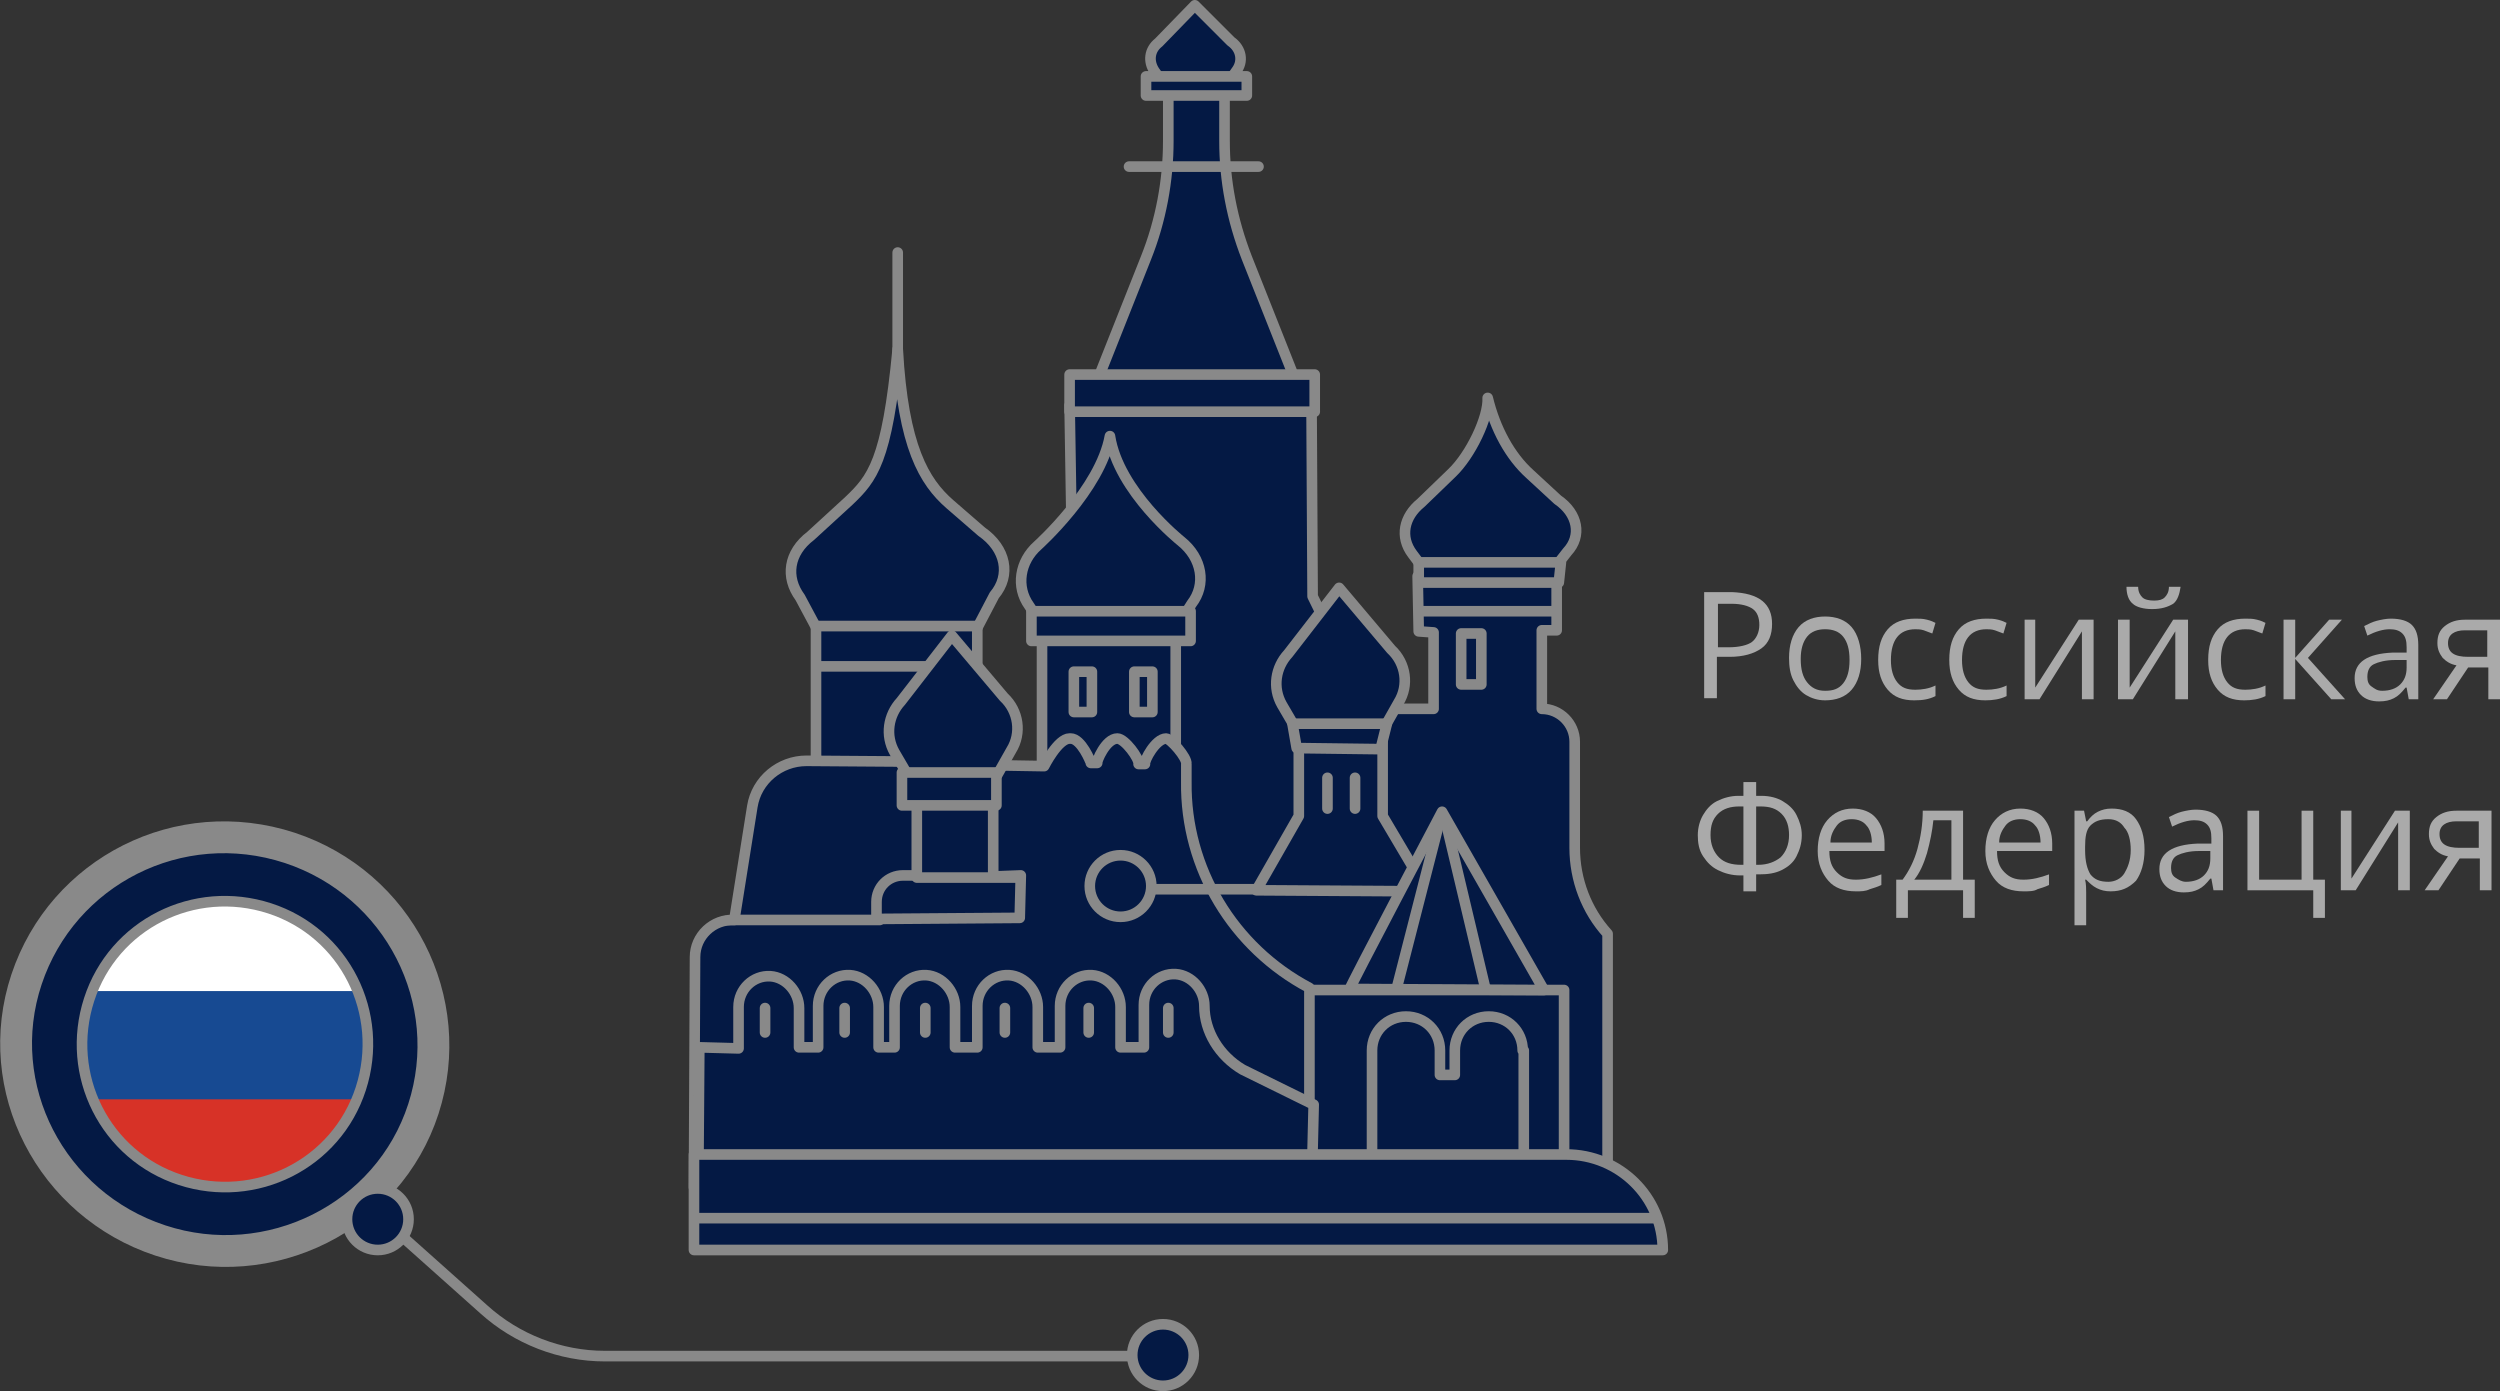 <?xml version="1.0" encoding="utf-8"?>
<!-- Generator: Adobe Illustrator 18.1.1, SVG Export Plug-In . SVG Version: 6.00 Build 0)  -->
<!DOCTYPE svg PUBLIC "-//W3C//DTD SVG 1.1//EN" "http://www.w3.org/Graphics/SVG/1.1/DTD/svg11.dtd">
<svg version="1.1" id="Layer_1" xmlns:x="http://ns.adobe.com/Extensibility/1.0/" xmlns:i="http://ns.adobe.com/AdobeIllustrator/10.0/" xmlns:graph="http://ns.adobe.com/Graphs/1.0/"
	 xmlns="http://www.w3.org/2000/svg" xmlns:xlink="http://www.w3.org/1999/xlink" x="0px" y="0px" viewBox="0 0 235.6 131.1"
	 enable-background="new 0 0 235.6 131.1" xml:space="preserve">
<rect x="0" y="0" width="235.6" height="131.1" fill="#333333" stroke="none"/>
<g>
	<g>
		<path fill="#AAAAAA" d="M167,58.8c0,1-0.3,1.8-1,2.3c-0.7,0.5-1.7,0.8-3,0.8h-1.2v3.9h-1.2v-10h2.6C165.8,55.9,167,56.9,167,58.8z
			 M161.9,61h1c1,0,1.8-0.2,2.2-0.5s0.7-0.9,0.7-1.6c0-0.7-0.2-1.2-0.6-1.5s-1.1-0.5-2-0.5h-1.3V61z"/>
		<path fill="#AAAAAA" d="M175.4,62.1c0,1.2-0.3,2.2-0.9,2.9c-0.6,0.7-1.5,1-2.5,1c-0.7,0-1.3-0.2-1.8-0.5s-0.9-0.8-1.2-1.4
			s-0.4-1.3-0.4-2.1c0-1.2,0.3-2.2,0.9-2.9c0.6-0.7,1.5-1,2.5-1c1,0,1.9,0.3,2.5,1S175.4,60.9,175.4,62.1z M169.7,62.1
			c0,1,0.2,1.7,0.6,2.2s0.9,0.8,1.7,0.8s1.3-0.2,1.7-0.7c0.4-0.5,0.6-1.2,0.6-2.2c0-1-0.2-1.7-0.6-2.2c-0.4-0.5-1-0.7-1.7-0.7
			c-0.7,0-1.3,0.2-1.7,0.7S169.7,61.2,169.7,62.1z"/>
		<path fill="#AAAAAA" d="M180.4,66c-1.1,0-1.9-0.3-2.5-1c-0.6-0.7-0.9-1.6-0.9-2.8c0-1.3,0.3-2.2,0.9-2.9s1.5-1,2.6-1
			c0.4,0,0.7,0,1.1,0.1s0.6,0.2,0.8,0.3l-0.3,1c-0.3-0.1-0.5-0.2-0.8-0.3c-0.3-0.1-0.6-0.1-0.8-0.1c-1.5,0-2.3,1-2.3,2.9
			c0,0.9,0.2,1.6,0.6,2.1s0.9,0.7,1.7,0.7c0.6,0,1.3-0.1,1.9-0.4v1C181.8,65.9,181.2,66,180.4,66z"/>
		<path fill="#AAAAAA" d="M187.1,66c-1.1,0-1.9-0.3-2.5-1c-0.6-0.7-0.9-1.6-0.9-2.8c0-1.3,0.3-2.2,0.9-2.9s1.5-1,2.6-1
			c0.4,0,0.7,0,1.1,0.1s0.6,0.2,0.8,0.3l-0.3,1c-0.3-0.1-0.5-0.2-0.8-0.3c-0.3-0.1-0.6-0.1-0.8-0.1c-1.5,0-2.3,1-2.3,2.9
			c0,0.9,0.2,1.6,0.6,2.1s0.9,0.7,1.7,0.7c0.6,0,1.3-0.1,1.9-0.4v1C188.5,65.9,187.8,66,187.1,66z"/>
		<path fill="#AAAAAA" d="M191.8,58.4v4.8l0,1.2l0,0.4l4.1-6.4h1.4v7.5h-1.1v-4.6l0-0.9l0-0.9l-4,6.4h-1.4v-7.5H191.8z"/>
		<path fill="#AAAAAA" d="M200.7,58.4v4.8l0,1.2l0,0.4l4.1-6.4h1.4v7.5H205v-4.6l0-0.9l0-0.9l-4,6.4h-1.4v-7.5H200.7z M202.8,57.4
			c-0.8,0-1.5-0.2-1.8-0.5c-0.4-0.3-0.6-0.9-0.6-1.6h1.1c0,0.5,0.2,0.8,0.4,1s0.6,0.3,1.1,0.3c0.5,0,0.8-0.1,1-0.3s0.4-0.5,0.4-1
			h1.1c-0.1,0.7-0.3,1.3-0.7,1.6C204.3,57.2,203.7,57.4,202.8,57.4z"/>
		<path fill="#AAAAAA" d="M211.5,66c-1.1,0-1.9-0.3-2.5-1c-0.6-0.7-0.9-1.6-0.9-2.8c0-1.3,0.3-2.2,0.9-2.9s1.5-1,2.6-1
			c0.4,0,0.7,0,1.1,0.1s0.6,0.2,0.8,0.3l-0.3,1c-0.3-0.1-0.5-0.2-0.8-0.3c-0.3-0.1-0.6-0.1-0.8-0.1c-1.5,0-2.3,1-2.3,2.9
			c0,0.9,0.2,1.6,0.6,2.1s0.9,0.7,1.7,0.7c0.6,0,1.3-0.1,1.9-0.4v1C212.9,65.9,212.2,66,211.5,66z"/>
		<path fill="#AAAAAA" d="M219.5,58.4h1.2l-3.2,3.6l3.5,3.9h-1.3l-3.4-3.8v3.8h-1.1v-7.5h1.1V62L219.5,58.4z"/>
		<path fill="#AAAAAA" d="M227,65.9l-0.2-1.1h-0.1c-0.4,0.5-0.7,0.8-1.1,1c-0.4,0.2-0.8,0.3-1.4,0.3c-0.7,0-1.3-0.2-1.7-0.6
			s-0.6-0.9-0.6-1.6c0-1.5,1.2-2.3,3.6-2.4l1.3,0v-0.5c0-0.6-0.1-1-0.4-1.3c-0.3-0.3-0.7-0.4-1.2-0.4c-0.6,0-1.3,0.2-2.1,0.6
			l-0.3-0.9c0.4-0.2,0.8-0.4,1.2-0.5s0.9-0.2,1.3-0.2c0.9,0,1.6,0.2,2,0.6s0.6,1,0.6,1.9v5.1H227z M224.5,65.1
			c0.7,0,1.3-0.2,1.7-0.6s0.6-0.9,0.6-1.6v-0.7l-1.1,0c-0.9,0-1.6,0.2-2,0.4c-0.4,0.2-0.6,0.6-0.6,1.2c0,0.4,0.1,0.7,0.4,0.9
			S224,65.1,224.5,65.1z"/>
		<path fill="#AAAAAA" d="M230.6,65.9h-1.3l2.2-3.2c-0.6-0.1-1-0.4-1.3-0.7c-0.3-0.4-0.5-0.8-0.5-1.4c0-0.7,0.2-1.2,0.7-1.6
			s1.1-0.6,1.9-0.6h3.3v7.5h-1.1v-3h-1.9L230.6,65.9z M230.7,60.6c0,0.9,0.6,1.3,1.9,1.3h1.8v-2.5h-2.1
			C231.3,59.4,230.7,59.8,230.7,60.6z"/>
		<path fill="#AAAAAA" d="M164.3,73.7h1.2V75h0.5c0.8,0,1.5,0.2,2,0.5s1,0.7,1.3,1.3s0.5,1.2,0.5,1.9c0,0.8-0.2,1.4-0.5,2
			c-0.3,0.6-0.8,1-1.4,1.3s-1.3,0.4-2.1,0.4h-0.3V84h-1.2v-1.5H164c-0.8,0-1.5-0.2-2.1-0.5s-1-0.7-1.4-1.3s-0.5-1.3-0.5-2
			c0-0.7,0.2-1.4,0.5-1.9s0.7-1,1.3-1.3c0.6-0.3,1.3-0.5,2-0.5h0.5V73.7z M164.3,76h-0.4c-0.8,0-1.5,0.2-2,0.7s-0.7,1.1-0.7,2
			c0,0.9,0.3,1.6,0.8,2.1c0.5,0.5,1.2,0.7,2.1,0.7h0.2V76z M165.5,81.5h0.2c0.9,0,1.6-0.3,2.1-0.7c0.5-0.5,0.8-1.2,0.8-2.1
			c0-0.8-0.2-1.5-0.7-2s-1.1-0.7-2-0.7h-0.4V81.5z"/>
		<path fill="#AAAAAA" d="M174.9,84c-1.1,0-2-0.3-2.6-1s-1-1.6-1-2.8c0-1.2,0.3-2.2,0.9-2.9s1.4-1.1,2.4-1.1c0.9,0,1.7,0.3,2.2,0.9
			c0.5,0.6,0.8,1.4,0.8,2.4v0.7h-5.2c0,0.9,0.2,1.5,0.7,2s1,0.7,1.8,0.7c0.8,0,1.6-0.2,2.4-0.5v1c-0.4,0.2-0.8,0.3-1.1,0.4
			C175.8,84,175.4,84,174.9,84z M174.5,77.2c-0.6,0-1.1,0.2-1.4,0.6s-0.6,0.9-0.6,1.6h3.9c0-0.7-0.2-1.3-0.5-1.6
			C175.6,77.4,175.1,77.2,174.5,77.2z"/>
		<path fill="#AAAAAA" d="M186.1,86.5H185v-2.6h-5.2v2.6h-1.1v-3.6h0.6c0.6-0.8,1.1-1.8,1.4-2.9s0.5-2.3,0.5-3.6h3.8v6.5h1.1V86.5z
			 M183.9,82.9v-5.6h-1.7c-0.1,1-0.3,2-0.6,3.1c-0.3,1-0.7,1.9-1.2,2.5H183.9z"/>
		<path fill="#AAAAAA" d="M190.7,84c-1.1,0-2-0.3-2.6-1s-1-1.6-1-2.8c0-1.2,0.3-2.2,0.9-2.9s1.4-1.1,2.4-1.1c0.9,0,1.7,0.3,2.2,0.9
			c0.5,0.6,0.8,1.4,0.8,2.4v0.7h-5.2c0,0.9,0.2,1.5,0.7,2s1,0.7,1.8,0.7c0.8,0,1.6-0.2,2.4-0.5v1c-0.4,0.2-0.8,0.3-1.1,0.4
			C191.7,84,191.2,84,190.7,84z M190.4,77.2c-0.6,0-1.1,0.2-1.4,0.6s-0.6,0.9-0.6,1.6h3.9c0-0.7-0.2-1.3-0.5-1.6
			C191.5,77.4,191,77.2,190.4,77.2z"/>
		<path fill="#AAAAAA" d="M198.9,84c-0.5,0-0.9-0.1-1.3-0.3c-0.4-0.2-0.7-0.5-1-0.8h-0.1c0.1,0.4,0.1,0.9,0.1,1.2v3.1h-1.1V76.4h0.9
			l0.2,1h0.1c0.3-0.4,0.6-0.7,1-0.9s0.8-0.3,1.3-0.3c1,0,1.8,0.3,2.3,1s0.8,1.6,0.8,2.9c0,1.2-0.3,2.2-0.8,2.9
			C200.6,83.7,199.9,84,198.9,84z M198.7,77.2c-0.8,0-1.3,0.2-1.7,0.6s-0.5,1.1-0.5,2v0.3c0,1.1,0.2,1.8,0.5,2.3
			c0.4,0.5,0.9,0.7,1.7,0.7c0.6,0,1.2-0.3,1.5-0.8s0.6-1.2,0.6-2.2c0-0.9-0.2-1.7-0.6-2.1C199.9,77.5,199.4,77.2,198.7,77.2z"/>
		<path fill="#AAAAAA" d="M208.6,83.9l-0.2-1.1h-0.1c-0.4,0.5-0.7,0.8-1.1,1c-0.4,0.2-0.8,0.3-1.4,0.3c-0.7,0-1.3-0.2-1.7-0.6
			s-0.6-0.9-0.6-1.6c0-1.5,1.2-2.3,3.6-2.4l1.3,0v-0.5c0-0.6-0.1-1-0.4-1.3c-0.3-0.3-0.7-0.4-1.2-0.4c-0.6,0-1.3,0.2-2.1,0.6
			l-0.3-0.9c0.4-0.2,0.8-0.4,1.2-0.5s0.9-0.2,1.3-0.2c0.9,0,1.6,0.2,2,0.6s0.6,1,0.6,1.9v5.1H208.6z M206,83.1
			c0.7,0,1.3-0.2,1.7-0.6s0.6-0.9,0.6-1.6v-0.7l-1.1,0c-0.9,0-1.6,0.2-2,0.4c-0.4,0.2-0.6,0.6-0.6,1.2c0,0.4,0.1,0.7,0.4,0.9
			S205.6,83.1,206,83.1z"/>
		<path fill="#AAAAAA" d="M219.1,86.5h-1.1v-2.6h-6.2v-7.5h1.1v6.5h4v-6.5h1.1v6.5h1.1V86.5z"/>
		<path fill="#AAAAAA" d="M221.6,76.4v4.8l0,1.2l0,0.4l4.1-6.4h1.4v7.5h-1.1v-4.6l0-0.9l0-0.9l-4,6.4h-1.4v-7.5H221.6z"/>
		<path fill="#AAAAAA" d="M229.8,83.9h-1.3l2.2-3.2c-0.6-0.1-1-0.4-1.3-0.7c-0.3-0.4-0.5-0.8-0.5-1.4c0-0.7,0.2-1.2,0.7-1.6
			s1.1-0.6,1.9-0.6h3.3v7.5h-1.1v-3h-1.9L229.8,83.9z M229.9,78.6c0,0.9,0.6,1.3,1.9,1.3h1.8v-2.5h-2.1
			C230.5,77.4,229.9,77.8,229.9,78.6z"/>
	</g>
</g>
<g>
	<g>
		<defs>
			<path id="XMLID_2098_" d="M92.5,50.1l-3-2.6c-2.4-2.1-4.4-5.4-4.9-14.6l0,0c-1,10.6-2.4,12.2-4.6,14.3l-3.6,3.3
				c-2.1,1.6-2.4,3.9-1,5.8l2.3,4.3l13.7-0.1l2.3-4.4C95.3,54.2,94.8,51.7,92.5,50.1z"/>
		</defs>
		<use xlink:href="#XMLID_2098_"  overflow="visible" fill="#041944"/>
		<clipPath id="XMLID_2_">
			<use xlink:href="#XMLID_2098_"  overflow="visible"/>
		</clipPath>
		
			<use xlink:href="#XMLID_2098_"  overflow="visible" fill="none" stroke="#898989" stroke-linecap="round" stroke-linejoin="round" stroke-miterlimit="10"/>
	</g>
	<g>
		<defs>
			<path id="XMLID_2097_" d="M148.4,79.9l0-10c0-1.7-1.4-3.1-3.1-3.1l0,0v-7.4l1.4,0v-5.1h-13.1l0.1,5.2l1.4,0.1v7.2l-6.2,0
				l-5.2-10.6l-0.1-18l-22.8,0l0.8,49.6l8.9,24.3h41V88l0,0C149.5,85.8,148.4,82.9,148.4,79.9z"/>
		</defs>
		<use xlink:href="#XMLID_2097_"  overflow="visible" fill="#041944"/>
		<clipPath id="XMLID_3_">
			<use xlink:href="#XMLID_2097_"  overflow="visible"/>
		</clipPath>
		
			<line clip-path="url(#XMLID_3_)" fill="#041944" stroke="#898989" stroke-linecap="round" stroke-linejoin="round" stroke-miterlimit="10" x1="133.1" y1="57.6" x2="155.6" y2="57.6"/>
		
			<rect x="122.5" y="93.3" clip-path="url(#XMLID_3_)" fill="#041944" stroke="#898989" stroke-linecap="round" stroke-linejoin="round" stroke-miterlimit="10" width="24.9" height="22.3"/>
		
			<path clip-path="url(#XMLID_3_)" fill="#041944" stroke="#898989" stroke-linecap="round" stroke-linejoin="round" stroke-miterlimit="10" d="
			M143.5,99c0-1.8-1.4-3.2-3.2-3.2c-1.8,0-3.2,1.4-3.2,3.2v2.3h-1.4V99c0-1.8-1.4-3.2-3.2-3.2s-3.2,1.4-3.2,3.2v13.2h4.5v2.6h5.8
			v-2.6h4V99z"/>
		
			<use xlink:href="#XMLID_2097_"  overflow="visible" fill="none" stroke="#898989" stroke-linecap="round" stroke-linejoin="round" stroke-miterlimit="10"/>
	</g>
	<g>
		<defs>
			<rect id="XMLID_2096_" x="76.9" y="59" width="15.2" height="16"/>
		</defs>
		<use xlink:href="#XMLID_2096_"  overflow="visible" fill="#041944"/>
		<clipPath id="XMLID_4_">
			<use xlink:href="#XMLID_2096_"  overflow="visible"/>
		</clipPath>
		
			<rect x="73.3" y="57.5" clip-path="url(#XMLID_4_)" fill="#041944" stroke="#898989" stroke-linecap="round" stroke-linejoin="round" stroke-miterlimit="10" width="21.2" height="5.3"/>
		
			<use xlink:href="#XMLID_2096_"  overflow="visible" fill="none" stroke="#898989" stroke-linecap="round" stroke-linejoin="round" stroke-miterlimit="10"/>
	</g>
	<path fill="#041944" stroke="#898989" stroke-linecap="round" stroke-linejoin="round" stroke-miterlimit="10" d="M146.8,47.1
		l-2.6-2.4c-1.9-1.7-3.3-4.3-4-7.2c0.1,1.8-1.6,5.4-3.4,7.1l-2.9,2.8c-1.6,1.3-2,3.2-0.8,4.8l1.8,2.4l11-0.3l1.8-2.3
		C149.1,50.5,148.7,48.4,146.8,47.1z"/>
	<path fill="#041944" stroke="#898989" stroke-linecap="round" stroke-linejoin="round" stroke-miterlimit="10" d="M122.3,36.4
		l-4.8-12.1c-1.4-3.6-2.1-7.3-2.1-11V8.2h-5.3v5.1c0,3.7-0.7,7.5-2.1,11l-4.8,12.1H122.3z"/>
	
		<rect x="98.2" y="60.1" fill="#041944" stroke="#898989" stroke-linecap="round" stroke-linejoin="round" stroke-miterlimit="10" width="12.6" height="15.2"/>
	<g>
		<defs>
			<path id="XMLID_2095_" d="M89.6,71.8L76,71.7c-2.5,0-4.7,1.8-5.1,4.3l-1.7,10.7h0c-2-0.1-3.7,1.5-3.7,3.5l-0.1,21.7h58V93.1l0,0
				c-7.2-3.8-11.7-11.3-11.6-19.4l0-1.7c0.1-0.6-1.5-2.4-1.9-2.4l0,0c-1,0-2.1,2.1-2,2.4l-0.6,0c0.1-0.5-1.3-2.4-2-2.4h0
				c-1.1,0-2,2.2-1.9,2.3l-0.6,0c0-0.1-0.9-2.3-1.9-2.3h-0.1c-1.1,0-2.4,2.6-2.4,2.6l-5.9-0.1"/>
		</defs>
		<use xlink:href="#XMLID_2095_"  overflow="visible" fill="#041944"/>
		<clipPath id="XMLID_5_">
			<use xlink:href="#XMLID_2095_"  overflow="visible"/>
		</clipPath>
		
			<line clip-path="url(#XMLID_5_)" fill="#041944" stroke="#898989" stroke-linecap="round" stroke-linejoin="round" stroke-miterlimit="10" x1="76.9" y1="64" x2="99.1" y2="64"/>
		
			<line clip-path="url(#XMLID_5_)" fill="#041944" stroke="#898989" stroke-linecap="round" stroke-linejoin="round" stroke-miterlimit="10" x1="82.9" y1="86.7" x2="55.7" y2="86.7"/>
		
			<line clip-path="url(#XMLID_5_)" fill="#041944" stroke="#898989" stroke-linecap="round" stroke-linejoin="round" stroke-miterlimit="10" x1="98.3" y1="71.7" x2="98.3" y2="72"/>
		
			<use xlink:href="#XMLID_2095_"  overflow="visible" fill="none" stroke="#898989" stroke-linecap="round" stroke-linejoin="round" stroke-miterlimit="10"/>
	</g>
	<g>
		<defs>
			<path id="XMLID_2094_" d="M93.6,82.6l2.6-0.1l-0.1,4l-13.5,0.1l0-1.6c0-1.4,1.1-2.5,2.5-2.5l1.3,0v-9.2h7.2V82.6z"/>
		</defs>
		<use xlink:href="#XMLID_2094_"  overflow="visible" fill="#041944"/>
		<clipPath id="XMLID_6_">
			<use xlink:href="#XMLID_2094_"  overflow="visible"/>
		</clipPath>
		
			<line clip-path="url(#XMLID_6_)" fill="#041944" stroke="#898989" stroke-linecap="round" stroke-linejoin="round" stroke-miterlimit="10" x1="86.4" y1="82.7" x2="99.9" y2="82.7"/>
		
			<use xlink:href="#XMLID_2094_"  overflow="visible" fill="none" stroke="#898989" stroke-linecap="round" stroke-linejoin="round" stroke-miterlimit="10"/>
	</g>
	<path fill="#041944" stroke="#898989" stroke-linecap="round" stroke-linejoin="round" stroke-miterlimit="10" d="M113.5,94.8
		L113.5,94.8c0-1.5-1.2-2.9-2.7-3c-1.6-0.1-3,1.2-3,2.9v4l-2.2,0v-3.8c0-1.5-1.2-2.9-2.7-3c-1.6-0.1-3,1.2-3,2.9v3.9l-2.1,0l0-3.8
		c0-1.5-1.2-2.9-2.7-3c-1.6-0.1-3,1.2-3,2.9v3.9l-2.1,0v-3.8c0-1.5-1.2-2.9-2.7-3c-1.6-0.1-3,1.2-3,2.9v3.9l-1.5,0v-3.8
		c0-1.5-1.2-2.9-2.7-3c-1.6-0.1-3,1.2-3,2.9v3.9l-1.8,0v-3.7c0-1.5-1.2-2.9-2.7-3c-1.6-0.1-3,1.2-3,2.9v3.9l-3.7-0.1l-0.1,13.7h57.8
		l0.2-8.3l-6.7-3.3C114.9,99.5,113.5,97.2,113.5,94.8z"/>
	<polygon fill="#041944" stroke="#898989" stroke-linecap="round" stroke-linejoin="round" stroke-miterlimit="10" points="
		130.3,76.9 134.5,84 118.4,83.9 122.4,76.9 122.4,68.8 130.3,68.8 	"/>
	
		<line fill="#041944" stroke="#898989" stroke-linecap="round" stroke-linejoin="round" stroke-miterlimit="10" x1="127.7" y1="73.3" x2="127.7" y2="76.2"/>
	<path fill="#041944" stroke="#898989" stroke-linecap="round" stroke-linejoin="round" stroke-miterlimit="10" d="M126.2,55.4
		l-4.8,6.2c-1.2,1.3-1.5,3.2-0.6,4.8l1.4,2.4l8.3-0.3l1.3-2.3c1-1.6,0.7-3.7-0.7-5L126.2,55.4z"/>
	<path fill="#041944" stroke="#898989" stroke-linecap="round" stroke-linejoin="round" stroke-miterlimit="10" d="M89.7,59.9
		l-4.8,6.2c-1.2,1.3-1.5,3.2-0.6,4.8l1.4,2.4l8.3-0.3l1.3-2.3c1-1.6,0.7-3.7-0.7-5L89.7,59.9z"/>
	<path fill="#041944" stroke="#898989" stroke-linecap="round" stroke-linejoin="round" stroke-miterlimit="10" d="M112.6,0.5
		L109.2,4c-0.9,0.7-1,1.8-0.4,2.7l1,1.4l5.8-0.1l0.9-1.3c0.7-0.9,0.5-2.1-0.5-2.8L112.6,0.5z"/>
	<g>
		<defs>
			<path id="XMLID_2093_" d="M127.2,93.2c0-0.2,8.7-16.7,8.7-16.7l9.6,16.8L127.2,93.2z"/>
		</defs>
		<use xlink:href="#XMLID_2093_"  overflow="visible" fill="#041944"/>
		<clipPath id="XMLID_7_">
			<use xlink:href="#XMLID_2093_"  overflow="visible"/>
		</clipPath>
		
			<line clip-path="url(#XMLID_7_)" fill="#041944" stroke="#898989" stroke-linecap="round" stroke-linejoin="round" stroke-miterlimit="10" x1="135.9" y1="76.5" x2="131.3" y2="94.4"/>
		
			<line clip-path="url(#XMLID_7_)" fill="#041944" stroke="#898989" stroke-linecap="round" stroke-linejoin="round" stroke-miterlimit="10" x1="136" y1="76.4" x2="140.3" y2="94.5"/>
		
			<use xlink:href="#XMLID_2093_"  overflow="visible" fill="none" stroke="#898989" stroke-linecap="round" stroke-linejoin="round" stroke-miterlimit="10"/>
	</g>
	
		<rect x="100.8" y="35.3" fill="#041944" stroke="#898989" stroke-linecap="round" stroke-linejoin="round" stroke-miterlimit="10" width="23.1" height="3.5"/>
	
		<rect x="108" y="7.2" fill="#041944" stroke="#898989" stroke-linecap="round" stroke-linejoin="round" stroke-miterlimit="10" width="9.5" height="1.8"/>
	
		<rect x="85" y="72.8" fill="#041944" stroke="#898989" stroke-linecap="round" stroke-linejoin="round" stroke-miterlimit="10" width="8.9" height="3.1"/>
	<polygon fill="#041944" stroke="#898989" stroke-linecap="round" stroke-linejoin="round" stroke-miterlimit="10" points="
		130.1,70.6 122.2,70.5 121.8,68.2 130.7,68.2 	"/>
	<path fill="#041944" stroke="#898989" stroke-linecap="round" stroke-linejoin="round" stroke-miterlimit="10" d="M111.3,51
		c0,0-5.9-4.7-6.7-9.9c-0.9,5-6.8,10.3-6.8,10.3c-1.7,1.5-2.1,3.9-0.8,5.7l1.9,2.9l11.5-0.1l1.9-3C113.7,55.1,113.3,52.6,111.3,51z"
		/>
	
		<rect x="97.2" y="57.6" fill="#041944" stroke="#898989" stroke-linecap="round" stroke-linejoin="round" stroke-miterlimit="10" width="15" height="2.8"/>
	<polygon fill="#041944" stroke="#898989" stroke-linecap="round" stroke-linejoin="round" stroke-miterlimit="10" points="
		146.9,54.9 133.7,54.9 133.7,53 147.1,53 	"/>
	
		<rect x="137.7" y="59.7" fill="#041944" stroke="#898989" stroke-linecap="round" stroke-linejoin="round" stroke-miterlimit="10" width="1.9" height="4.8"/>
	<g>
		
			<rect x="101.2" y="63.3" fill="#041944" stroke="#898989" stroke-linecap="round" stroke-linejoin="round" stroke-miterlimit="10" width="1.7" height="3.8"/>
		
			<rect x="106.9" y="63.3" fill="#041944" stroke="#898989" stroke-linecap="round" stroke-linejoin="round" stroke-miterlimit="10" width="1.7" height="3.8"/>
	</g>
	<g>
		
			<line fill="#041944" stroke="#898989" stroke-linecap="round" stroke-linejoin="round" stroke-miterlimit="10" x1="72.1" y1="95" x2="72.1" y2="97.3"/>
		
			<line fill="#041944" stroke="#898989" stroke-linecap="round" stroke-linejoin="round" stroke-miterlimit="10" x1="79.6" y1="95" x2="79.6" y2="97.3"/>
		
			<line fill="#041944" stroke="#898989" stroke-linecap="round" stroke-linejoin="round" stroke-miterlimit="10" x1="87.2" y1="95" x2="87.2" y2="97.3"/>
		
			<line fill="#041944" stroke="#898989" stroke-linecap="round" stroke-linejoin="round" stroke-miterlimit="10" x1="94.7" y1="95" x2="94.7" y2="97.3"/>
		
			<line fill="#041944" stroke="#898989" stroke-linecap="round" stroke-linejoin="round" stroke-miterlimit="10" x1="102.6" y1="95" x2="102.6" y2="97.3"/>
		
			<line fill="#041944" stroke="#898989" stroke-linecap="round" stroke-linejoin="round" stroke-miterlimit="10" x1="110.1" y1="95" x2="110.1" y2="97.3"/>
	</g>
	<g>
		<defs>
			<path id="XMLID_2092_" d="M156.7,117.8H65.4v-9h82.2C152.6,108.8,156.7,112.8,156.7,117.8L156.7,117.8z"/>
		</defs>
		<use xlink:href="#XMLID_2092_"  overflow="visible" fill="#041944"/>
		<clipPath id="XMLID_8_">
			<use xlink:href="#XMLID_2092_"  overflow="visible"/>
		</clipPath>
		
			<line clip-path="url(#XMLID_8_)" fill="none" stroke="#898989" stroke-linecap="round" stroke-linejoin="round" stroke-miterlimit="10" x1="58.1" y1="114.8" x2="164.1" y2="114.8"/>
		
			<use xlink:href="#XMLID_2092_"  overflow="visible" fill="none" stroke="#898989" stroke-linecap="round" stroke-linejoin="round" stroke-miterlimit="10"/>
	</g>
	
		<line fill="#041944" stroke="#898989" stroke-linecap="round" stroke-linejoin="round" stroke-miterlimit="10" x1="125.1" y1="73.3" x2="125.1" y2="76.2"/>
	
		<line fill="none" stroke="#898989" stroke-linecap="round" stroke-linejoin="round" stroke-miterlimit="10" x1="118.2" y1="83.8" x2="106.1" y2="83.8"/>
	
		<line fill="none" stroke="#898989" stroke-linecap="round" stroke-linejoin="round" stroke-miterlimit="10" x1="118.6" y1="15.7" x2="106.4" y2="15.7"/>
	<circle fill="#041944" stroke="#898989" stroke-linejoin="round" stroke-miterlimit="10" cx="105.6" cy="83.5" r="2.9"/>
	
		<line fill="none" stroke="#898989" stroke-linecap="round" stroke-linejoin="round" stroke-miterlimit="10" x1="84.6" y1="37" x2="84.6" y2="23.8"/>
</g>
<path fill="none" stroke="#898989" stroke-linejoin="round" stroke-miterlimit="10" d="M24.2,104.3l21.4,19.1
	c3.1,2.8,7.2,4.4,11.4,4.4h53.5"/>
<g>
	<g>
		<path fill="#041944" stroke="#898989" stroke-width="3" stroke-linejoin="round" stroke-miterlimit="10" d="M27.3,79.9
			c10.3,3.4,15.9,14.4,12.6,24.6s-14.5,15.8-24.8,12.4S-0.9,102.5,2.5,92.3S16.9,76.5,27.3,79.9z"/>
		<g>
			<defs>
				<path id="XMLID_158_" d="M25.4,85.6c7.1,2.3,10.9,9.9,8.6,17c-2.3,7.1-9.9,10.9-17,8.6s-10.9-9.9-8.6-17S18.3,83.3,25.4,85.6z"
					/>
			</defs>
			<use xlink:href="#XMLID_158_"  overflow="visible" fill="#041944"/>
			<clipPath id="XMLID_9_">
				<use xlink:href="#XMLID_158_"  overflow="visible"/>
			</clipPath>
			<g id="XMLID_159_" clip-path="url(#XMLID_9_)">
				<defs>
					<rect id="XMLID_2089_" x="3.4" y="82.6" width="42.7" height="30.6"/>
				</defs>
				<use xlink:href="#XMLID_2089_"  overflow="visible" fill="#D73227"/>
				<clipPath id="XMLID_10_">
					<use xlink:href="#XMLID_2089_"  overflow="visible"/>
				</clipPath>
				<rect id="XMLID_2091_" x="-2.9" y="92.8" clip-path="url(#XMLID_10_)" fill="#174A92" width="53" height="10.8"/>
				<g clip-path="url(#XMLID_10_)">
					<defs>
						<rect id="XMLID_2090_" x="-1.7" y="82.6" width="49.5" height="10.8"/>
					</defs>
					<use xlink:href="#XMLID_2090_"  overflow="visible" fill="#FFFFFF"/>
					<clipPath id="XMLID_11_">
						<use xlink:href="#XMLID_2090_"  overflow="visible"/>
					</clipPath>
				</g>
			</g>
			
				<use xlink:href="#XMLID_158_"  overflow="visible" fill="none" stroke="#898989" stroke-linejoin="round" stroke-miterlimit="10"/>
		</g>
	</g>
</g>
<g>
	<circle fill="#041944" stroke="#898989" stroke-linejoin="round" stroke-miterlimit="10" cx="35.6" cy="114.9" r="2.9"/>
</g>
<g>
	<circle fill="#041944" stroke="#898989" stroke-linejoin="round" stroke-miterlimit="10" cx="109.6" cy="127.7" r="2.9"/>
</g>
</svg>
